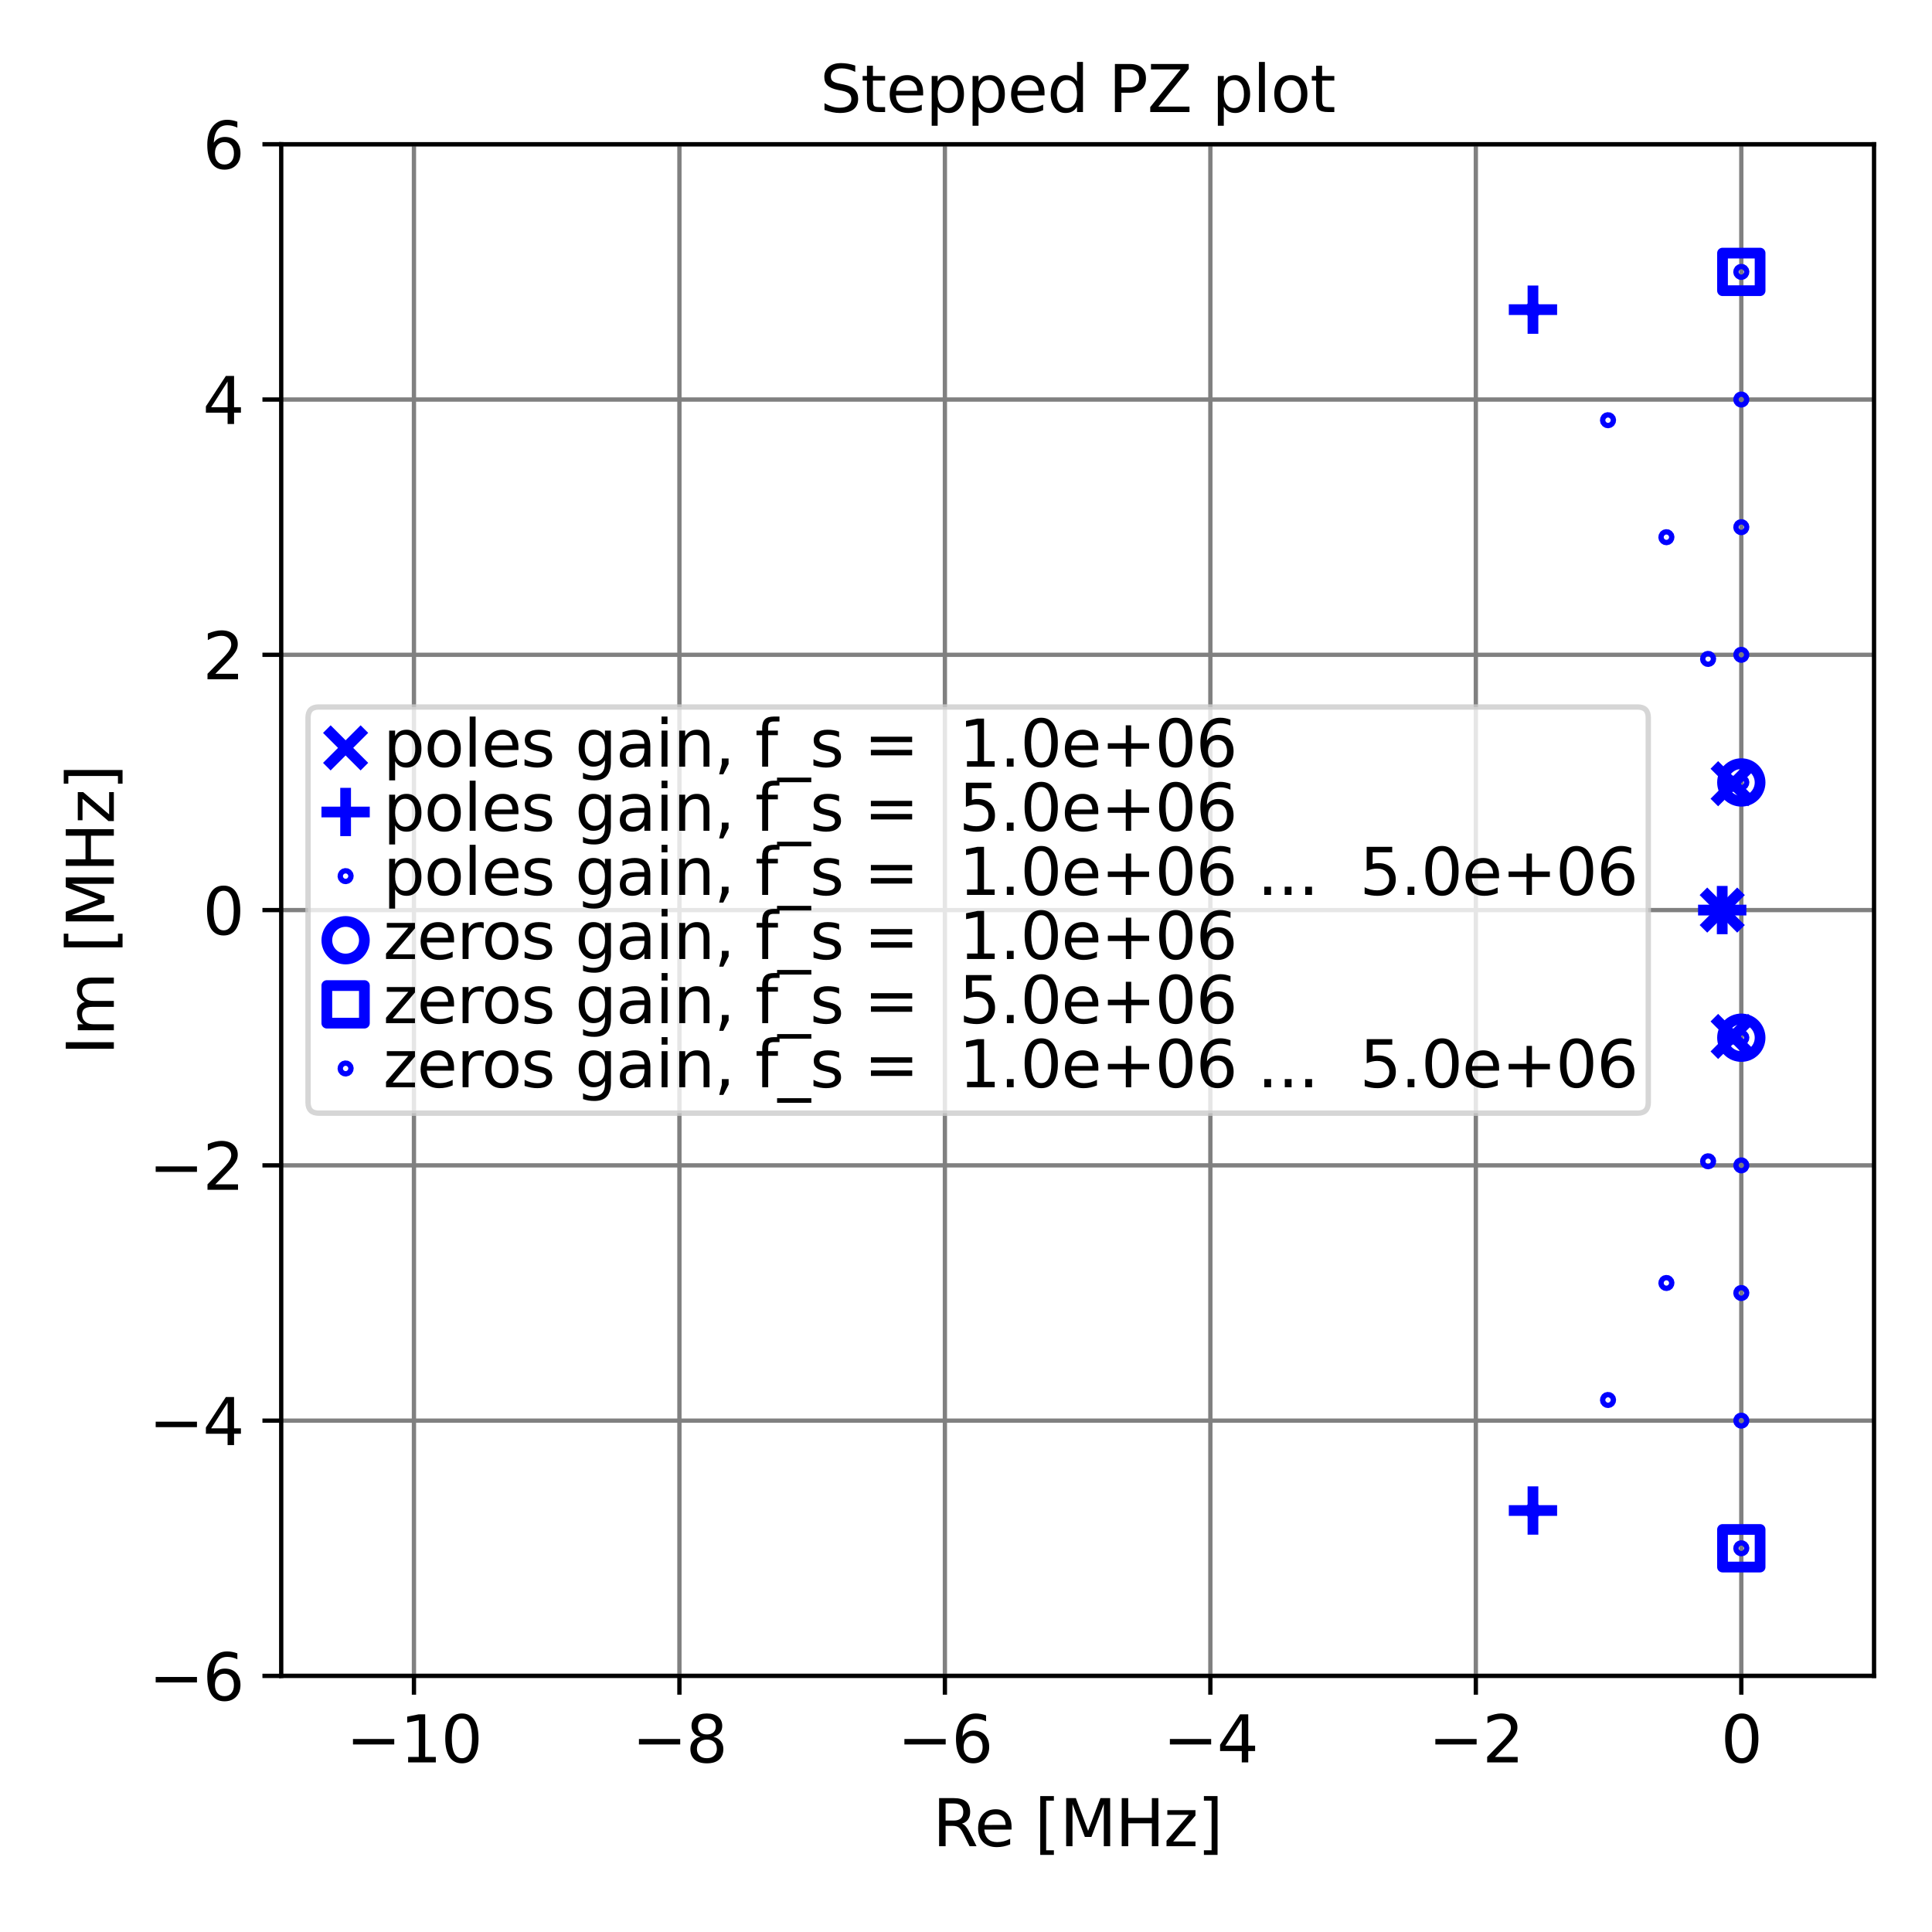 <?xml version="1.0" encoding="utf-8" standalone="no"?>
<!DOCTYPE svg PUBLIC "-//W3C//DTD SVG 1.1//EN"
  "http://www.w3.org/Graphics/SVG/1.1/DTD/svg11.dtd">
<svg xmlns:xlink="http://www.w3.org/1999/xlink" width="360pt" height="360pt" viewBox="0 0 360 360" xmlns="http://www.w3.org/2000/svg" version="1.1">
 <defs>
  <style type="text/css">*{stroke-linejoin: round; stroke-linecap: butt}</style>
 </defs>
 <g id="figure_1">
  <g id="patch_1">
   <path d="M 0 360 
L 360 360 
L 360 0 
L 0 0 
z
" style="fill: #ffffff"/>
  </g>
  <g id="axes_1">
   <g id="patch_2">
    <path d="M 52.4 312.28 
L 349.2 312.28 
L 349.2 26.88 
L 52.4 26.88 
z
" style="fill: #ffffff"/>
   </g>
   <g id="matplotlib.axis_1">
    <g id="xtick_1">
     <g id="line2d_1">
      <path d="M 77.133 312.28 
L 77.133 26.88 
" clip-path="url(#pe059aab150)" style="fill: none; stroke: #808080; stroke-width: 0.8; stroke-linecap: square"/>
     </g>
     <g id="line2d_2">
      <defs>
       <path id="mf6856dc880" d="M 0 0 
L 0 3.5 
" style="stroke: #000000; stroke-width: 0.8"/>
      </defs>
      <g>
       <use xlink:href="#mf6856dc880" x="77.133" y="312.28" style="stroke: #000000; stroke-width: 0.8"/>
      </g>
     </g>
     <g id="text_1">
      <!-- −10 -->
      <g transform="translate(64.471 328.398) scale(0.12 -0.12)">
       <defs>
        <path id="DejaVuSans-2212" d="M 678 2272 
L 4684 2272 
L 4684 1741 
L 678 1741 
L 678 2272 
z
" transform="scale(0.016)"/>
        <path id="DejaVuSans-31" d="M 794 531 
L 1825 531 
L 1825 4091 
L 703 3866 
L 703 4441 
L 1819 4666 
L 2450 4666 
L 2450 531 
L 3481 531 
L 3481 0 
L 794 0 
L 794 531 
z
" transform="scale(0.016)"/>
        <path id="DejaVuSans-30" d="M 2034 4250 
Q 1547 4250 1301 3770 
Q 1056 3291 1056 2328 
Q 1056 1369 1301 889 
Q 1547 409 2034 409 
Q 2525 409 2770 889 
Q 3016 1369 3016 2328 
Q 3016 3291 2770 3770 
Q 2525 4250 2034 4250 
z
M 2034 4750 
Q 2819 4750 3233 4129 
Q 3647 3509 3647 2328 
Q 3647 1150 3233 529 
Q 2819 -91 2034 -91 
Q 1250 -91 836 529 
Q 422 1150 422 2328 
Q 422 3509 836 4129 
Q 1250 4750 2034 4750 
z
" transform="scale(0.016)"/>
       </defs>
       <use xlink:href="#DejaVuSans-2212"/>
       <use xlink:href="#DejaVuSans-31" x="83.789"/>
       <use xlink:href="#DejaVuSans-30" x="147.412"/>
      </g>
     </g>
    </g>
    <g id="xtick_2">
     <g id="line2d_3">
      <path d="M 126.6 312.28 
L 126.6 26.88 
" clip-path="url(#pe059aab150)" style="fill: none; stroke: #808080; stroke-width: 0.8; stroke-linecap: square"/>
     </g>
     <g id="line2d_4">
      <g>
       <use xlink:href="#mf6856dc880" x="126.6" y="312.28" style="stroke: #000000; stroke-width: 0.8"/>
      </g>
     </g>
     <g id="text_2">
      <!-- −8 -->
      <g transform="translate(117.755 328.398) scale(0.12 -0.12)">
       <defs>
        <path id="DejaVuSans-38" d="M 2034 2216 
Q 1584 2216 1326 1975 
Q 1069 1734 1069 1313 
Q 1069 891 1326 650 
Q 1584 409 2034 409 
Q 2484 409 2743 651 
Q 3003 894 3003 1313 
Q 3003 1734 2745 1975 
Q 2488 2216 2034 2216 
z
M 1403 2484 
Q 997 2584 770 2862 
Q 544 3141 544 3541 
Q 544 4100 942 4425 
Q 1341 4750 2034 4750 
Q 2731 4750 3128 4425 
Q 3525 4100 3525 3541 
Q 3525 3141 3298 2862 
Q 3072 2584 2669 2484 
Q 3125 2378 3379 2068 
Q 3634 1759 3634 1313 
Q 3634 634 3220 271 
Q 2806 -91 2034 -91 
Q 1263 -91 848 271 
Q 434 634 434 1313 
Q 434 1759 690 2068 
Q 947 2378 1403 2484 
z
M 1172 3481 
Q 1172 3119 1398 2916 
Q 1625 2713 2034 2713 
Q 2441 2713 2670 2916 
Q 2900 3119 2900 3481 
Q 2900 3844 2670 4047 
Q 2441 4250 2034 4250 
Q 1625 4250 1398 4047 
Q 1172 3844 1172 3481 
z
" transform="scale(0.016)"/>
       </defs>
       <use xlink:href="#DejaVuSans-2212"/>
       <use xlink:href="#DejaVuSans-38" x="83.789"/>
      </g>
     </g>
    </g>
    <g id="xtick_3">
     <g id="line2d_5">
      <path d="M 176.067 312.28 
L 176.067 26.88 
" clip-path="url(#pe059aab150)" style="fill: none; stroke: #808080; stroke-width: 0.8; stroke-linecap: square"/>
     </g>
     <g id="line2d_6">
      <g>
       <use xlink:href="#mf6856dc880" x="176.067" y="312.28" style="stroke: #000000; stroke-width: 0.8"/>
      </g>
     </g>
     <g id="text_3">
      <!-- −6 -->
      <g transform="translate(167.221 328.398) scale(0.12 -0.12)">
       <defs>
        <path id="DejaVuSans-36" d="M 2113 2584 
Q 1688 2584 1439 2293 
Q 1191 2003 1191 1497 
Q 1191 994 1439 701 
Q 1688 409 2113 409 
Q 2538 409 2786 701 
Q 3034 994 3034 1497 
Q 3034 2003 2786 2293 
Q 2538 2584 2113 2584 
z
M 3366 4563 
L 3366 3988 
Q 3128 4100 2886 4159 
Q 2644 4219 2406 4219 
Q 1781 4219 1451 3797 
Q 1122 3375 1075 2522 
Q 1259 2794 1537 2939 
Q 1816 3084 2150 3084 
Q 2853 3084 3261 2657 
Q 3669 2231 3669 1497 
Q 3669 778 3244 343 
Q 2819 -91 2113 -91 
Q 1303 -91 875 529 
Q 447 1150 447 2328 
Q 447 3434 972 4092 
Q 1497 4750 2381 4750 
Q 2619 4750 2861 4703 
Q 3103 4656 3366 4563 
z
" transform="scale(0.016)"/>
       </defs>
       <use xlink:href="#DejaVuSans-2212"/>
       <use xlink:href="#DejaVuSans-36" x="83.789"/>
      </g>
     </g>
    </g>
    <g id="xtick_4">
     <g id="line2d_7">
      <path d="M 225.533 312.28 
L 225.533 26.88 
" clip-path="url(#pe059aab150)" style="fill: none; stroke: #808080; stroke-width: 0.8; stroke-linecap: square"/>
     </g>
     <g id="line2d_8">
      <g>
       <use xlink:href="#mf6856dc880" x="225.533" y="312.28" style="stroke: #000000; stroke-width: 0.8"/>
      </g>
     </g>
     <g id="text_4">
      <!-- −4 -->
      <g transform="translate(216.688 328.398) scale(0.12 -0.12)">
       <defs>
        <path id="DejaVuSans-34" d="M 2419 4116 
L 825 1625 
L 2419 1625 
L 2419 4116 
z
M 2253 4666 
L 3047 4666 
L 3047 1625 
L 3713 1625 
L 3713 1100 
L 3047 1100 
L 3047 0 
L 2419 0 
L 2419 1100 
L 313 1100 
L 313 1709 
L 2253 4666 
z
" transform="scale(0.016)"/>
       </defs>
       <use xlink:href="#DejaVuSans-2212"/>
       <use xlink:href="#DejaVuSans-34" x="83.789"/>
      </g>
     </g>
    </g>
    <g id="xtick_5">
     <g id="line2d_9">
      <path d="M 275 312.28 
L 275 26.88 
" clip-path="url(#pe059aab150)" style="fill: none; stroke: #808080; stroke-width: 0.8; stroke-linecap: square"/>
     </g>
     <g id="line2d_10">
      <g>
       <use xlink:href="#mf6856dc880" x="275" y="312.28" style="stroke: #000000; stroke-width: 0.8"/>
      </g>
     </g>
     <g id="text_5">
      <!-- −2 -->
      <g transform="translate(266.155 328.398) scale(0.12 -0.12)">
       <defs>
        <path id="DejaVuSans-32" d="M 1228 531 
L 3431 531 
L 3431 0 
L 469 0 
L 469 531 
Q 828 903 1448 1529 
Q 2069 2156 2228 2338 
Q 2531 2678 2651 2914 
Q 2772 3150 2772 3378 
Q 2772 3750 2511 3984 
Q 2250 4219 1831 4219 
Q 1534 4219 1204 4116 
Q 875 4013 500 3803 
L 500 4441 
Q 881 4594 1212 4672 
Q 1544 4750 1819 4750 
Q 2544 4750 2975 4387 
Q 3406 4025 3406 3419 
Q 3406 3131 3298 2873 
Q 3191 2616 2906 2266 
Q 2828 2175 2409 1742 
Q 1991 1309 1228 531 
z
" transform="scale(0.016)"/>
       </defs>
       <use xlink:href="#DejaVuSans-2212"/>
       <use xlink:href="#DejaVuSans-32" x="83.789"/>
      </g>
     </g>
    </g>
    <g id="xtick_6">
     <g id="line2d_11">
      <path d="M 324.467 312.28 
L 324.467 26.88 
" clip-path="url(#pe059aab150)" style="fill: none; stroke: #808080; stroke-width: 0.8; stroke-linecap: square"/>
     </g>
     <g id="line2d_12">
      <g>
       <use xlink:href="#mf6856dc880" x="324.467" y="312.28" style="stroke: #000000; stroke-width: 0.8"/>
      </g>
     </g>
     <g id="text_6">
      <!-- 0 -->
      <g transform="translate(320.649 328.398) scale(0.12 -0.12)">
       <use xlink:href="#DejaVuSans-30"/>
      </g>
     </g>
    </g>
    <g id="text_7">
     <!-- Re [MHz] -->
     <g transform="translate(173.782 344.012) scale(0.12 -0.12)">
      <defs>
       <path id="DejaVuSans-52" d="M 2841 2188 
Q 3044 2119 3236 1894 
Q 3428 1669 3622 1275 
L 4263 0 
L 3584 0 
L 2988 1197 
Q 2756 1666 2539 1819 
Q 2322 1972 1947 1972 
L 1259 1972 
L 1259 0 
L 628 0 
L 628 4666 
L 2053 4666 
Q 2853 4666 3247 4331 
Q 3641 3997 3641 3322 
Q 3641 2881 3436 2590 
Q 3231 2300 2841 2188 
z
M 1259 4147 
L 1259 2491 
L 2053 2491 
Q 2509 2491 2742 2702 
Q 2975 2913 2975 3322 
Q 2975 3731 2742 3939 
Q 2509 4147 2053 4147 
L 1259 4147 
z
" transform="scale(0.016)"/>
       <path id="DejaVuSans-65" d="M 3597 1894 
L 3597 1613 
L 953 1613 
Q 991 1019 1311 708 
Q 1631 397 2203 397 
Q 2534 397 2845 478 
Q 3156 559 3463 722 
L 3463 178 
Q 3153 47 2828 -22 
Q 2503 -91 2169 -91 
Q 1331 -91 842 396 
Q 353 884 353 1716 
Q 353 2575 817 3079 
Q 1281 3584 2069 3584 
Q 2775 3584 3186 3129 
Q 3597 2675 3597 1894 
z
M 3022 2063 
Q 3016 2534 2758 2815 
Q 2500 3097 2075 3097 
Q 1594 3097 1305 2825 
Q 1016 2553 972 2059 
L 3022 2063 
z
" transform="scale(0.016)"/>
       <path id="DejaVuSans-20" transform="scale(0.016)"/>
       <path id="DejaVuSans-5b" d="M 550 4863 
L 1875 4863 
L 1875 4416 
L 1125 4416 
L 1125 -397 
L 1875 -397 
L 1875 -844 
L 550 -844 
L 550 4863 
z
" transform="scale(0.016)"/>
       <path id="DejaVuSans-4d" d="M 628 4666 
L 1569 4666 
L 2759 1491 
L 3956 4666 
L 4897 4666 
L 4897 0 
L 4281 0 
L 4281 4097 
L 3078 897 
L 2444 897 
L 1241 4097 
L 1241 0 
L 628 0 
L 628 4666 
z
" transform="scale(0.016)"/>
       <path id="DejaVuSans-48" d="M 628 4666 
L 1259 4666 
L 1259 2753 
L 3553 2753 
L 3553 4666 
L 4184 4666 
L 4184 0 
L 3553 0 
L 3553 2222 
L 1259 2222 
L 1259 0 
L 628 0 
L 628 4666 
z
" transform="scale(0.016)"/>
       <path id="DejaVuSans-7a" d="M 353 3500 
L 3084 3500 
L 3084 2975 
L 922 459 
L 3084 459 
L 3084 0 
L 275 0 
L 275 525 
L 2438 3041 
L 353 3041 
L 353 3500 
z
" transform="scale(0.016)"/>
       <path id="DejaVuSans-5d" d="M 1947 4863 
L 1947 -844 
L 622 -844 
L 622 -397 
L 1369 -397 
L 1369 4416 
L 622 4416 
L 622 4863 
L 1947 4863 
z
" transform="scale(0.016)"/>
      </defs>
      <use xlink:href="#DejaVuSans-52"/>
      <use xlink:href="#DejaVuSans-65" x="64.982"/>
      <use xlink:href="#DejaVuSans-20" x="126.506"/>
      <use xlink:href="#DejaVuSans-5b" x="158.293"/>
      <use xlink:href="#DejaVuSans-4d" x="197.307"/>
      <use xlink:href="#DejaVuSans-48" x="283.586"/>
      <use xlink:href="#DejaVuSans-7a" x="358.781"/>
      <use xlink:href="#DejaVuSans-5d" x="411.271"/>
     </g>
    </g>
   </g>
   <g id="matplotlib.axis_2">
    <g id="ytick_1">
     <g id="line2d_13">
      <path d="M 52.4 312.28 
L 349.2 312.28 
" clip-path="url(#pe059aab150)" style="fill: none; stroke: #808080; stroke-width: 0.8; stroke-linecap: square"/>
     </g>
     <g id="line2d_14">
      <defs>
       <path id="m604c3be532" d="M 0 0 
L -3.5 0 
" style="stroke: #000000; stroke-width: 0.8"/>
      </defs>
      <g>
       <use xlink:href="#m604c3be532" x="52.4" y="312.28" style="stroke: #000000; stroke-width: 0.8"/>
      </g>
     </g>
     <g id="text_8">
      <!-- −6 -->
      <g transform="translate(27.709 316.839) scale(0.12 -0.12)">
       <use xlink:href="#DejaVuSans-2212"/>
       <use xlink:href="#DejaVuSans-36" x="83.789"/>
      </g>
     </g>
    </g>
    <g id="ytick_2">
     <g id="line2d_15">
      <path d="M 52.4 264.713 
L 349.2 264.713 
" clip-path="url(#pe059aab150)" style="fill: none; stroke: #808080; stroke-width: 0.8; stroke-linecap: square"/>
     </g>
     <g id="line2d_16">
      <g>
       <use xlink:href="#m604c3be532" x="52.4" y="264.713" style="stroke: #000000; stroke-width: 0.8"/>
      </g>
     </g>
     <g id="text_9">
      <!-- −4 -->
      <g transform="translate(27.709 269.272) scale(0.12 -0.12)">
       <use xlink:href="#DejaVuSans-2212"/>
       <use xlink:href="#DejaVuSans-34" x="83.789"/>
      </g>
     </g>
    </g>
    <g id="ytick_3">
     <g id="line2d_17">
      <path d="M 52.4 217.147 
L 349.2 217.147 
" clip-path="url(#pe059aab150)" style="fill: none; stroke: #808080; stroke-width: 0.8; stroke-linecap: square"/>
     </g>
     <g id="line2d_18">
      <g>
       <use xlink:href="#m604c3be532" x="52.4" y="217.147" style="stroke: #000000; stroke-width: 0.8"/>
      </g>
     </g>
     <g id="text_10">
      <!-- −2 -->
      <g transform="translate(27.709 221.706) scale(0.12 -0.12)">
       <use xlink:href="#DejaVuSans-2212"/>
       <use xlink:href="#DejaVuSans-32" x="83.789"/>
      </g>
     </g>
    </g>
    <g id="ytick_4">
     <g id="line2d_19">
      <path d="M 52.4 169.58 
L 349.2 169.58 
" clip-path="url(#pe059aab150)" style="fill: none; stroke: #808080; stroke-width: 0.8; stroke-linecap: square"/>
     </g>
     <g id="line2d_20">
      <g>
       <use xlink:href="#m604c3be532" x="52.4" y="169.58" style="stroke: #000000; stroke-width: 0.8"/>
      </g>
     </g>
     <g id="text_11">
      <!-- 0 -->
      <g transform="translate(37.765 174.139) scale(0.12 -0.12)">
       <use xlink:href="#DejaVuSans-30"/>
      </g>
     </g>
    </g>
    <g id="ytick_5">
     <g id="line2d_21">
      <path d="M 52.4 122.013 
L 349.2 122.013 
" clip-path="url(#pe059aab150)" style="fill: none; stroke: #808080; stroke-width: 0.8; stroke-linecap: square"/>
     </g>
     <g id="line2d_22">
      <g>
       <use xlink:href="#m604c3be532" x="52.4" y="122.013" style="stroke: #000000; stroke-width: 0.8"/>
      </g>
     </g>
     <g id="text_12">
      <!-- 2 -->
      <g transform="translate(37.765 126.572) scale(0.12 -0.12)">
       <use xlink:href="#DejaVuSans-32"/>
      </g>
     </g>
    </g>
    <g id="ytick_6">
     <g id="line2d_23">
      <path d="M 52.4 74.447 
L 349.2 74.447 
" clip-path="url(#pe059aab150)" style="fill: none; stroke: #808080; stroke-width: 0.8; stroke-linecap: square"/>
     </g>
     <g id="line2d_24">
      <g>
       <use xlink:href="#m604c3be532" x="52.4" y="74.447" style="stroke: #000000; stroke-width: 0.8"/>
      </g>
     </g>
     <g id="text_13">
      <!-- 4 -->
      <g transform="translate(37.765 79.006) scale(0.12 -0.12)">
       <use xlink:href="#DejaVuSans-34"/>
      </g>
     </g>
    </g>
    <g id="ytick_7">
     <g id="line2d_25">
      <path d="M 52.4 26.88 
L 349.2 26.88 
" clip-path="url(#pe059aab150)" style="fill: none; stroke: #808080; stroke-width: 0.8; stroke-linecap: square"/>
     </g>
     <g id="line2d_26">
      <g>
       <use xlink:href="#m604c3be532" x="52.4" y="26.88" style="stroke: #000000; stroke-width: 0.8"/>
      </g>
     </g>
     <g id="text_14">
      <!-- 6 -->
      <g transform="translate(37.765 31.439) scale(0.12 -0.12)">
       <use xlink:href="#DejaVuSans-36"/>
      </g>
     </g>
    </g>
    <g id="text_15">
     <!-- Im [MHz] -->
     <g transform="translate(21.214 196.621) rotate(-90) scale(0.12 -0.12)">
      <defs>
       <path id="DejaVuSans-49" d="M 628 4666 
L 1259 4666 
L 1259 0 
L 628 0 
L 628 4666 
z
" transform="scale(0.016)"/>
       <path id="DejaVuSans-6d" d="M 3328 2828 
Q 3544 3216 3844 3400 
Q 4144 3584 4550 3584 
Q 5097 3584 5394 3201 
Q 5691 2819 5691 2113 
L 5691 0 
L 5113 0 
L 5113 2094 
Q 5113 2597 4934 2840 
Q 4756 3084 4391 3084 
Q 3944 3084 3684 2787 
Q 3425 2491 3425 1978 
L 3425 0 
L 2847 0 
L 2847 2094 
Q 2847 2600 2669 2842 
Q 2491 3084 2119 3084 
Q 1678 3084 1418 2786 
Q 1159 2488 1159 1978 
L 1159 0 
L 581 0 
L 581 3500 
L 1159 3500 
L 1159 2956 
Q 1356 3278 1631 3431 
Q 1906 3584 2284 3584 
Q 2666 3584 2933 3390 
Q 3200 3197 3328 2828 
z
" transform="scale(0.016)"/>
      </defs>
      <use xlink:href="#DejaVuSans-49"/>
      <use xlink:href="#DejaVuSans-6d" x="29.492"/>
      <use xlink:href="#DejaVuSans-20" x="126.904"/>
      <use xlink:href="#DejaVuSans-5b" x="158.691"/>
      <use xlink:href="#DejaVuSans-4d" x="197.705"/>
      <use xlink:href="#DejaVuSans-48" x="283.984"/>
      <use xlink:href="#DejaVuSans-7a" x="359.18"/>
      <use xlink:href="#DejaVuSans-5d" x="411.67"/>
     </g>
    </g>
   </g>
   <g id="line2d_27">
    <path d="M 322.941 146.033 
L 322.941 193.127 
L 320.911 169.58 
" clip-path="url(#pe059aab150)" style="fill: none"/>
    <defs>
     <path id="m0877f2a7fd" d="M -3.5 3.5 
L 3.5 -3.5 
M -3.5 -3.5 
L 3.5 3.5 
" style="stroke: #0000ff; stroke-width: 2"/>
    </defs>
    <g clip-path="url(#pe059aab150)">
     <use xlink:href="#m0877f2a7fd" x="322.941" y="146.033" style="fill-opacity: 0; stroke: #0000ff; stroke-width: 2"/>
     <use xlink:href="#m0877f2a7fd" x="322.941" y="193.127" style="fill-opacity: 0; stroke: #0000ff; stroke-width: 2"/>
     <use xlink:href="#m0877f2a7fd" x="320.911" y="169.58" style="fill-opacity: 0; stroke: #0000ff; stroke-width: 2"/>
    </g>
   </g>
   <g id="line2d_28">
    <path d="M 320.91 169.58 
L 285.645 57.699 
L 285.645 281.461 
" clip-path="url(#pe059aab150)" style="fill: none"/>
    <defs>
     <path id="m55daac6d23" d="M -4.5 0 
L 4.5 0 
M 0 4.5 
L 0 -4.5 
" style="stroke: #0000ff; stroke-width: 2"/>
    </defs>
    <g clip-path="url(#pe059aab150)">
     <use xlink:href="#m55daac6d23" x="320.91" y="169.58" style="fill-opacity: 0; stroke: #0000ff; stroke-width: 2"/>
     <use xlink:href="#m55daac6d23" x="285.645" y="57.699" style="fill-opacity: 0; stroke: #0000ff; stroke-width: 2"/>
     <use xlink:href="#m55daac6d23" x="285.645" y="281.461" style="fill-opacity: 0; stroke: #0000ff; stroke-width: 2"/>
    </g>
   </g>
   <g id="line2d_29">
    <path d="M 322.941 146.033 
L 322.941 193.127 
L 320.911 169.58 
L 320.91 169.58 
L 318.279 122.777 
L 318.279 216.383 
L 320.91 169.58 
L 310.509 100.097 
L 310.509 239.063 
L 320.91 169.58 
L 299.631 78.296 
L 299.631 260.864 
L 320.91 169.58 
L 285.645 57.699 
L 285.645 281.461 
" clip-path="url(#pe059aab150)" style="fill: none"/>
    <defs>
     <path id="me70212572a" d="M 0 0.5 
C 0.133 0.5 0.26 0.447 0.354 0.354 
C 0.447 0.26 0.5 0.133 0.5 0 
C 0.5 -0.133 0.447 -0.26 0.354 -0.354 
C 0.26 -0.447 0.133 -0.5 0 -0.5 
C -0.133 -0.5 -0.26 -0.447 -0.354 -0.354 
C -0.447 -0.26 -0.5 -0.133 -0.5 0 
C -0.5 0.133 -0.447 0.26 -0.354 0.354 
C -0.26 0.447 -0.133 0.5 0 0.5 
z
" style="stroke: #0000ff; stroke-width: 2"/>
    </defs>
    <g clip-path="url(#pe059aab150)">
     <use xlink:href="#me70212572a" x="322.941" y="146.033" style="fill-opacity: 0; stroke: #0000ff; stroke-width: 2"/>
     <use xlink:href="#me70212572a" x="322.941" y="193.127" style="fill-opacity: 0; stroke: #0000ff; stroke-width: 2"/>
     <use xlink:href="#me70212572a" x="320.911" y="169.58" style="fill-opacity: 0; stroke: #0000ff; stroke-width: 2"/>
     <use xlink:href="#me70212572a" x="320.91" y="169.58" style="fill-opacity: 0; stroke: #0000ff; stroke-width: 2"/>
     <use xlink:href="#me70212572a" x="318.279" y="122.777" style="fill-opacity: 0; stroke: #0000ff; stroke-width: 2"/>
     <use xlink:href="#me70212572a" x="318.279" y="216.383" style="fill-opacity: 0; stroke: #0000ff; stroke-width: 2"/>
     <use xlink:href="#me70212572a" x="320.91" y="169.58" style="fill-opacity: 0; stroke: #0000ff; stroke-width: 2"/>
     <use xlink:href="#me70212572a" x="310.509" y="100.097" style="fill-opacity: 0; stroke: #0000ff; stroke-width: 2"/>
     <use xlink:href="#me70212572a" x="310.509" y="239.063" style="fill-opacity: 0; stroke: #0000ff; stroke-width: 2"/>
     <use xlink:href="#me70212572a" x="320.91" y="169.58" style="fill-opacity: 0; stroke: #0000ff; stroke-width: 2"/>
     <use xlink:href="#me70212572a" x="299.631" y="78.296" style="fill-opacity: 0; stroke: #0000ff; stroke-width: 2"/>
     <use xlink:href="#me70212572a" x="299.631" y="260.864" style="fill-opacity: 0; stroke: #0000ff; stroke-width: 2"/>
     <use xlink:href="#me70212572a" x="320.91" y="169.58" style="fill-opacity: 0; stroke: #0000ff; stroke-width: 2"/>
     <use xlink:href="#me70212572a" x="285.645" y="57.699" style="fill-opacity: 0; stroke: #0000ff; stroke-width: 2"/>
     <use xlink:href="#me70212572a" x="285.645" y="281.461" style="fill-opacity: 0; stroke: #0000ff; stroke-width: 2"/>
    </g>
   </g>
   <g id="line2d_30">
    <path d="M 324.467 145.797 
L 324.467 193.363 
" clip-path="url(#pe059aab150)" style="fill: none"/>
    <defs>
     <path id="m0a55f21126" d="M 0 3.5 
C 0.928 3.5 1.819 3.131 2.475 2.475 
C 3.131 1.819 3.5 0.928 3.5 0 
C 3.5 -0.928 3.131 -1.819 2.475 -2.475 
C 1.819 -3.131 0.928 -3.5 0 -3.5 
C -0.928 -3.5 -1.819 -3.131 -2.475 -2.475 
C -3.131 -1.819 -3.5 -0.928 -3.5 0 
C -3.5 0.928 -3.131 1.819 -2.475 2.475 
C -1.819 3.131 -0.928 3.5 0 3.5 
z
" style="stroke: #0000ff; stroke-width: 2"/>
    </defs>
    <g clip-path="url(#pe059aab150)">
     <use xlink:href="#m0a55f21126" x="324.467" y="145.797" style="fill-opacity: 0; stroke: #0000ff; stroke-width: 2"/>
     <use xlink:href="#m0a55f21126" x="324.467" y="193.363" style="fill-opacity: 0; stroke: #0000ff; stroke-width: 2"/>
    </g>
   </g>
   <g id="line2d_31">
    <path d="M 324.467 50.663 
L 324.467 288.497 
" clip-path="url(#pe059aab150)" style="fill: none"/>
    <defs>
     <path id="mb5fe955bf0" d="M -3.5 3.5 
L 3.5 3.5 
L 3.5 -3.5 
L -3.5 -3.5 
z
" style="stroke: #0000ff; stroke-width: 2; stroke-linejoin: miter"/>
    </defs>
    <g clip-path="url(#pe059aab150)">
     <use xlink:href="#mb5fe955bf0" x="324.467" y="50.663" style="fill-opacity: 0; stroke: #0000ff; stroke-width: 2; stroke-linejoin: miter"/>
     <use xlink:href="#mb5fe955bf0" x="324.467" y="288.497" style="fill-opacity: 0; stroke: #0000ff; stroke-width: 2; stroke-linejoin: miter"/>
    </g>
   </g>
   <g id="line2d_32">
    <path d="M 324.467 145.797 
L 324.467 193.363 
L 324.467 122.013 
L 324.467 217.147 
L 324.467 98.23 
L 324.467 240.93 
L 324.467 74.447 
L 324.467 264.713 
L 324.467 50.663 
L 324.467 288.497 
" clip-path="url(#pe059aab150)" style="fill: none"/>
    <g clip-path="url(#pe059aab150)">
     <use xlink:href="#me70212572a" x="324.467" y="145.797" style="fill-opacity: 0; stroke: #0000ff; stroke-width: 2"/>
     <use xlink:href="#me70212572a" x="324.467" y="193.363" style="fill-opacity: 0; stroke: #0000ff; stroke-width: 2"/>
     <use xlink:href="#me70212572a" x="324.467" y="122.013" style="fill-opacity: 0; stroke: #0000ff; stroke-width: 2"/>
     <use xlink:href="#me70212572a" x="324.467" y="217.147" style="fill-opacity: 0; stroke: #0000ff; stroke-width: 2"/>
     <use xlink:href="#me70212572a" x="324.467" y="98.23" style="fill-opacity: 0; stroke: #0000ff; stroke-width: 2"/>
     <use xlink:href="#me70212572a" x="324.467" y="240.93" style="fill-opacity: 0; stroke: #0000ff; stroke-width: 2"/>
     <use xlink:href="#me70212572a" x="324.467" y="74.447" style="fill-opacity: 0; stroke: #0000ff; stroke-width: 2"/>
     <use xlink:href="#me70212572a" x="324.467" y="264.713" style="fill-opacity: 0; stroke: #0000ff; stroke-width: 2"/>
     <use xlink:href="#me70212572a" x="324.467" y="50.663" style="fill-opacity: 0; stroke: #0000ff; stroke-width: 2"/>
     <use xlink:href="#me70212572a" x="324.467" y="288.497" style="fill-opacity: 0; stroke: #0000ff; stroke-width: 2"/>
    </g>
   </g>
   <g id="patch_3">
    <path d="M 52.4 312.28 
L 52.4 26.88 
" style="fill: none; stroke: #000000; stroke-width: 0.8; stroke-linejoin: miter; stroke-linecap: square"/>
   </g>
   <g id="patch_4">
    <path d="M 349.2 312.28 
L 349.2 26.88 
" style="fill: none; stroke: #000000; stroke-width: 0.8; stroke-linejoin: miter; stroke-linecap: square"/>
   </g>
   <g id="patch_5">
    <path d="M 52.4 312.28 
L 349.2 312.28 
" style="fill: none; stroke: #000000; stroke-width: 0.8; stroke-linejoin: miter; stroke-linecap: square"/>
   </g>
   <g id="patch_6">
    <path d="M 52.4 26.88 
L 349.2 26.88 
" style="fill: none; stroke: #000000; stroke-width: 0.8; stroke-linejoin: miter; stroke-linecap: square"/>
   </g>
   <g id="text_16">
    <!-- Stepped PZ plot -->
    <g transform="translate(152.787 20.88) scale(0.12 -0.12)">
     <defs>
      <path id="DejaVuSans-53" d="M 3425 4513 
L 3425 3897 
Q 3066 4069 2747 4153 
Q 2428 4238 2131 4238 
Q 1616 4238 1336 4038 
Q 1056 3838 1056 3469 
Q 1056 3159 1242 3001 
Q 1428 2844 1947 2747 
L 2328 2669 
Q 3034 2534 3370 2195 
Q 3706 1856 3706 1288 
Q 3706 609 3251 259 
Q 2797 -91 1919 -91 
Q 1588 -91 1214 -16 
Q 841 59 441 206 
L 441 856 
Q 825 641 1194 531 
Q 1563 422 1919 422 
Q 2459 422 2753 634 
Q 3047 847 3047 1241 
Q 3047 1584 2836 1778 
Q 2625 1972 2144 2069 
L 1759 2144 
Q 1053 2284 737 2584 
Q 422 2884 422 3419 
Q 422 4038 858 4394 
Q 1294 4750 2059 4750 
Q 2388 4750 2728 4690 
Q 3069 4631 3425 4513 
z
" transform="scale(0.016)"/>
      <path id="DejaVuSans-74" d="M 1172 4494 
L 1172 3500 
L 2356 3500 
L 2356 3053 
L 1172 3053 
L 1172 1153 
Q 1172 725 1289 603 
Q 1406 481 1766 481 
L 2356 481 
L 2356 0 
L 1766 0 
Q 1100 0 847 248 
Q 594 497 594 1153 
L 594 3053 
L 172 3053 
L 172 3500 
L 594 3500 
L 594 4494 
L 1172 4494 
z
" transform="scale(0.016)"/>
      <path id="DejaVuSans-70" d="M 1159 525 
L 1159 -1331 
L 581 -1331 
L 581 3500 
L 1159 3500 
L 1159 2969 
Q 1341 3281 1617 3432 
Q 1894 3584 2278 3584 
Q 2916 3584 3314 3078 
Q 3713 2572 3713 1747 
Q 3713 922 3314 415 
Q 2916 -91 2278 -91 
Q 1894 -91 1617 61 
Q 1341 213 1159 525 
z
M 3116 1747 
Q 3116 2381 2855 2742 
Q 2594 3103 2138 3103 
Q 1681 3103 1420 2742 
Q 1159 2381 1159 1747 
Q 1159 1113 1420 752 
Q 1681 391 2138 391 
Q 2594 391 2855 752 
Q 3116 1113 3116 1747 
z
" transform="scale(0.016)"/>
      <path id="DejaVuSans-64" d="M 2906 2969 
L 2906 4863 
L 3481 4863 
L 3481 0 
L 2906 0 
L 2906 525 
Q 2725 213 2448 61 
Q 2172 -91 1784 -91 
Q 1150 -91 751 415 
Q 353 922 353 1747 
Q 353 2572 751 3078 
Q 1150 3584 1784 3584 
Q 2172 3584 2448 3432 
Q 2725 3281 2906 2969 
z
M 947 1747 
Q 947 1113 1208 752 
Q 1469 391 1925 391 
Q 2381 391 2643 752 
Q 2906 1113 2906 1747 
Q 2906 2381 2643 2742 
Q 2381 3103 1925 3103 
Q 1469 3103 1208 2742 
Q 947 2381 947 1747 
z
" transform="scale(0.016)"/>
      <path id="DejaVuSans-50" d="M 1259 4147 
L 1259 2394 
L 2053 2394 
Q 2494 2394 2734 2622 
Q 2975 2850 2975 3272 
Q 2975 3691 2734 3919 
Q 2494 4147 2053 4147 
L 1259 4147 
z
M 628 4666 
L 2053 4666 
Q 2838 4666 3239 4311 
Q 3641 3956 3641 3272 
Q 3641 2581 3239 2228 
Q 2838 1875 2053 1875 
L 1259 1875 
L 1259 0 
L 628 0 
L 628 4666 
z
" transform="scale(0.016)"/>
      <path id="DejaVuSans-5a" d="M 359 4666 
L 4025 4666 
L 4025 4184 
L 1075 531 
L 4097 531 
L 4097 0 
L 288 0 
L 288 481 
L 3238 4134 
L 359 4134 
L 359 4666 
z
" transform="scale(0.016)"/>
      <path id="DejaVuSans-6c" d="M 603 4863 
L 1178 4863 
L 1178 0 
L 603 0 
L 603 4863 
z
" transform="scale(0.016)"/>
      <path id="DejaVuSans-6f" d="M 1959 3097 
Q 1497 3097 1228 2736 
Q 959 2375 959 1747 
Q 959 1119 1226 758 
Q 1494 397 1959 397 
Q 2419 397 2687 759 
Q 2956 1122 2956 1747 
Q 2956 2369 2687 2733 
Q 2419 3097 1959 3097 
z
M 1959 3584 
Q 2709 3584 3137 3096 
Q 3566 2609 3566 1747 
Q 3566 888 3137 398 
Q 2709 -91 1959 -91 
Q 1206 -91 779 398 
Q 353 888 353 1747 
Q 353 2609 779 3096 
Q 1206 3584 1959 3584 
z
" transform="scale(0.016)"/>
     </defs>
     <use xlink:href="#DejaVuSans-53"/>
     <use xlink:href="#DejaVuSans-74" x="63.477"/>
     <use xlink:href="#DejaVuSans-65" x="102.686"/>
     <use xlink:href="#DejaVuSans-70" x="164.209"/>
     <use xlink:href="#DejaVuSans-70" x="227.686"/>
     <use xlink:href="#DejaVuSans-65" x="291.162"/>
     <use xlink:href="#DejaVuSans-64" x="352.686"/>
     <use xlink:href="#DejaVuSans-20" x="416.162"/>
     <use xlink:href="#DejaVuSans-50" x="447.949"/>
     <use xlink:href="#DejaVuSans-5a" x="508.252"/>
     <use xlink:href="#DejaVuSans-20" x="576.758"/>
     <use xlink:href="#DejaVuSans-70" x="608.545"/>
     <use xlink:href="#DejaVuSans-6c" x="672.021"/>
     <use xlink:href="#DejaVuSans-6f" x="699.805"/>
     <use xlink:href="#DejaVuSans-74" x="760.986"/>
    </g>
   </g>
   <g id="legend_1">
    <g id="patch_7">
     <path d="M 59.4 207.423 
L 305.132 207.423 
Q 307.132 207.423 307.132 205.423 
L 307.132 133.738 
Q 307.132 131.738 305.132 131.738 
L 59.4 131.738 
Q 57.4 131.738 57.4 133.738 
L 57.4 205.423 
Q 57.4 207.423 59.4 207.423 
z
" style="fill: #ffffff; opacity: 0.8; stroke: #cccccc; stroke-linejoin: miter"/>
    </g>
    <g id="line2d_33">
     <path d="M 59.4 139.356 
L 64.4 139.356 
L 69.4 139.356 
" style="fill: none"/>
     <g>
      <use xlink:href="#m0877f2a7fd" x="64.4" y="139.356" style="fill-opacity: 0; stroke: #0000ff; stroke-width: 2"/>
     </g>
    </g>
    <g id="text_17">
     <!-- poles gain, f_s =  1.0e+06 -->
     <g transform="translate(71.4 142.856) scale(0.12 -0.12)">
      <defs>
       <path id="DejaVuSans-73" d="M 2834 3397 
L 2834 2853 
Q 2591 2978 2328 3040 
Q 2066 3103 1784 3103 
Q 1356 3103 1142 2972 
Q 928 2841 928 2578 
Q 928 2378 1081 2264 
Q 1234 2150 1697 2047 
L 1894 2003 
Q 2506 1872 2764 1633 
Q 3022 1394 3022 966 
Q 3022 478 2636 193 
Q 2250 -91 1575 -91 
Q 1294 -91 989 -36 
Q 684 19 347 128 
L 347 722 
Q 666 556 975 473 
Q 1284 391 1588 391 
Q 1994 391 2212 530 
Q 2431 669 2431 922 
Q 2431 1156 2273 1281 
Q 2116 1406 1581 1522 
L 1381 1569 
Q 847 1681 609 1914 
Q 372 2147 372 2553 
Q 372 3047 722 3315 
Q 1072 3584 1716 3584 
Q 2034 3584 2315 3537 
Q 2597 3491 2834 3397 
z
" transform="scale(0.016)"/>
       <path id="DejaVuSans-67" d="M 2906 1791 
Q 2906 2416 2648 2759 
Q 2391 3103 1925 3103 
Q 1463 3103 1205 2759 
Q 947 2416 947 1791 
Q 947 1169 1205 825 
Q 1463 481 1925 481 
Q 2391 481 2648 825 
Q 2906 1169 2906 1791 
z
M 3481 434 
Q 3481 -459 3084 -895 
Q 2688 -1331 1869 -1331 
Q 1566 -1331 1297 -1286 
Q 1028 -1241 775 -1147 
L 775 -588 
Q 1028 -725 1275 -790 
Q 1522 -856 1778 -856 
Q 2344 -856 2625 -561 
Q 2906 -266 2906 331 
L 2906 616 
Q 2728 306 2450 153 
Q 2172 0 1784 0 
Q 1141 0 747 490 
Q 353 981 353 1791 
Q 353 2603 747 3093 
Q 1141 3584 1784 3584 
Q 2172 3584 2450 3431 
Q 2728 3278 2906 2969 
L 2906 3500 
L 3481 3500 
L 3481 434 
z
" transform="scale(0.016)"/>
       <path id="DejaVuSans-61" d="M 2194 1759 
Q 1497 1759 1228 1600 
Q 959 1441 959 1056 
Q 959 750 1161 570 
Q 1363 391 1709 391 
Q 2188 391 2477 730 
Q 2766 1069 2766 1631 
L 2766 1759 
L 2194 1759 
z
M 3341 1997 
L 3341 0 
L 2766 0 
L 2766 531 
Q 2569 213 2275 61 
Q 1981 -91 1556 -91 
Q 1019 -91 701 211 
Q 384 513 384 1019 
Q 384 1609 779 1909 
Q 1175 2209 1959 2209 
L 2766 2209 
L 2766 2266 
Q 2766 2663 2505 2880 
Q 2244 3097 1772 3097 
Q 1472 3097 1187 3025 
Q 903 2953 641 2809 
L 641 3341 
Q 956 3463 1253 3523 
Q 1550 3584 1831 3584 
Q 2591 3584 2966 3190 
Q 3341 2797 3341 1997 
z
" transform="scale(0.016)"/>
       <path id="DejaVuSans-69" d="M 603 3500 
L 1178 3500 
L 1178 0 
L 603 0 
L 603 3500 
z
M 603 4863 
L 1178 4863 
L 1178 4134 
L 603 4134 
L 603 4863 
z
" transform="scale(0.016)"/>
       <path id="DejaVuSans-6e" d="M 3513 2113 
L 3513 0 
L 2938 0 
L 2938 2094 
Q 2938 2591 2744 2837 
Q 2550 3084 2163 3084 
Q 1697 3084 1428 2787 
Q 1159 2491 1159 1978 
L 1159 0 
L 581 0 
L 581 3500 
L 1159 3500 
L 1159 2956 
Q 1366 3272 1645 3428 
Q 1925 3584 2291 3584 
Q 2894 3584 3203 3211 
Q 3513 2838 3513 2113 
z
" transform="scale(0.016)"/>
       <path id="DejaVuSans-2c" d="M 750 794 
L 1409 794 
L 1409 256 
L 897 -744 
L 494 -744 
L 750 256 
L 750 794 
z
" transform="scale(0.016)"/>
       <path id="DejaVuSans-66" d="M 2375 4863 
L 2375 4384 
L 1825 4384 
Q 1516 4384 1395 4259 
Q 1275 4134 1275 3809 
L 1275 3500 
L 2222 3500 
L 2222 3053 
L 1275 3053 
L 1275 0 
L 697 0 
L 697 3053 
L 147 3053 
L 147 3500 
L 697 3500 
L 697 3744 
Q 697 4328 969 4595 
Q 1241 4863 1831 4863 
L 2375 4863 
z
" transform="scale(0.016)"/>
       <path id="DejaVuSans-5f" d="M 3263 -1063 
L 3263 -1509 
L -63 -1509 
L -63 -1063 
L 3263 -1063 
z
" transform="scale(0.016)"/>
       <path id="DejaVuSans-3d" d="M 678 2906 
L 4684 2906 
L 4684 2381 
L 678 2381 
L 678 2906 
z
M 678 1631 
L 4684 1631 
L 4684 1100 
L 678 1100 
L 678 1631 
z
" transform="scale(0.016)"/>
       <path id="DejaVuSans-2e" d="M 684 794 
L 1344 794 
L 1344 0 
L 684 0 
L 684 794 
z
" transform="scale(0.016)"/>
       <path id="DejaVuSans-2b" d="M 2944 4013 
L 2944 2272 
L 4684 2272 
L 4684 1741 
L 2944 1741 
L 2944 0 
L 2419 0 
L 2419 1741 
L 678 1741 
L 678 2272 
L 2419 2272 
L 2419 4013 
L 2944 4013 
z
" transform="scale(0.016)"/>
      </defs>
      <use xlink:href="#DejaVuSans-70"/>
      <use xlink:href="#DejaVuSans-6f" x="63.477"/>
      <use xlink:href="#DejaVuSans-6c" x="124.658"/>
      <use xlink:href="#DejaVuSans-65" x="152.441"/>
      <use xlink:href="#DejaVuSans-73" x="213.965"/>
      <use xlink:href="#DejaVuSans-20" x="266.064"/>
      <use xlink:href="#DejaVuSans-67" x="297.852"/>
      <use xlink:href="#DejaVuSans-61" x="361.328"/>
      <use xlink:href="#DejaVuSans-69" x="422.607"/>
      <use xlink:href="#DejaVuSans-6e" x="450.391"/>
      <use xlink:href="#DejaVuSans-2c" x="513.77"/>
      <use xlink:href="#DejaVuSans-20" x="545.557"/>
      <use xlink:href="#DejaVuSans-66" x="577.344"/>
      <use xlink:href="#DejaVuSans-5f" x="612.549"/>
      <use xlink:href="#DejaVuSans-73" x="662.549"/>
      <use xlink:href="#DejaVuSans-20" x="714.648"/>
      <use xlink:href="#DejaVuSans-3d" x="746.436"/>
      <use xlink:href="#DejaVuSans-20" x="830.225"/>
      <use xlink:href="#DejaVuSans-20" x="862.012"/>
      <use xlink:href="#DejaVuSans-31" x="893.799"/>
      <use xlink:href="#DejaVuSans-2e" x="957.422"/>
      <use xlink:href="#DejaVuSans-30" x="989.209"/>
      <use xlink:href="#DejaVuSans-65" x="1052.832"/>
      <use xlink:href="#DejaVuSans-2b" x="1114.355"/>
      <use xlink:href="#DejaVuSans-30" x="1198.145"/>
      <use xlink:href="#DejaVuSans-36" x="1261.768"/>
     </g>
    </g>
    <g id="line2d_34">
     <path d="M 59.4 151.303 
L 64.4 151.303 
L 69.4 151.303 
" style="fill: none"/>
     <g>
      <use xlink:href="#m55daac6d23" x="64.4" y="151.303" style="fill-opacity: 0; stroke: #0000ff; stroke-width: 2"/>
     </g>
    </g>
    <g id="text_18">
     <!-- poles gain, f_s =  5.0e+06 -->
     <g transform="translate(71.4 154.803) scale(0.12 -0.12)">
      <defs>
       <path id="DejaVuSans-35" d="M 691 4666 
L 3169 4666 
L 3169 4134 
L 1269 4134 
L 1269 2991 
Q 1406 3038 1543 3061 
Q 1681 3084 1819 3084 
Q 2600 3084 3056 2656 
Q 3513 2228 3513 1497 
Q 3513 744 3044 326 
Q 2575 -91 1722 -91 
Q 1428 -91 1123 -41 
Q 819 9 494 109 
L 494 744 
Q 775 591 1075 516 
Q 1375 441 1709 441 
Q 2250 441 2565 725 
Q 2881 1009 2881 1497 
Q 2881 1984 2565 2268 
Q 2250 2553 1709 2553 
Q 1456 2553 1204 2497 
Q 953 2441 691 2322 
L 691 4666 
z
" transform="scale(0.016)"/>
      </defs>
      <use xlink:href="#DejaVuSans-70"/>
      <use xlink:href="#DejaVuSans-6f" x="63.477"/>
      <use xlink:href="#DejaVuSans-6c" x="124.658"/>
      <use xlink:href="#DejaVuSans-65" x="152.441"/>
      <use xlink:href="#DejaVuSans-73" x="213.965"/>
      <use xlink:href="#DejaVuSans-20" x="266.064"/>
      <use xlink:href="#DejaVuSans-67" x="297.852"/>
      <use xlink:href="#DejaVuSans-61" x="361.328"/>
      <use xlink:href="#DejaVuSans-69" x="422.607"/>
      <use xlink:href="#DejaVuSans-6e" x="450.391"/>
      <use xlink:href="#DejaVuSans-2c" x="513.77"/>
      <use xlink:href="#DejaVuSans-20" x="545.557"/>
      <use xlink:href="#DejaVuSans-66" x="577.344"/>
      <use xlink:href="#DejaVuSans-5f" x="612.549"/>
      <use xlink:href="#DejaVuSans-73" x="662.549"/>
      <use xlink:href="#DejaVuSans-20" x="714.648"/>
      <use xlink:href="#DejaVuSans-3d" x="746.436"/>
      <use xlink:href="#DejaVuSans-20" x="830.225"/>
      <use xlink:href="#DejaVuSans-20" x="862.012"/>
      <use xlink:href="#DejaVuSans-35" x="893.799"/>
      <use xlink:href="#DejaVuSans-2e" x="957.422"/>
      <use xlink:href="#DejaVuSans-30" x="989.209"/>
      <use xlink:href="#DejaVuSans-65" x="1052.832"/>
      <use xlink:href="#DejaVuSans-2b" x="1114.355"/>
      <use xlink:href="#DejaVuSans-30" x="1198.145"/>
      <use xlink:href="#DejaVuSans-36" x="1261.768"/>
     </g>
    </g>
    <g id="line2d_35">
     <path d="M 59.4 163.251 
L 64.4 163.251 
L 69.4 163.251 
" style="fill: none"/>
     <g>
      <use xlink:href="#me70212572a" x="64.4" y="163.251" style="fill-opacity: 0; stroke: #0000ff; stroke-width: 2"/>
     </g>
    </g>
    <g id="text_19">
     <!-- poles gain, f_s =  1.0e+06 ...  5.0e+06 -->
     <g transform="translate(71.4 166.751) scale(0.12 -0.12)">
      <use xlink:href="#DejaVuSans-70"/>
      <use xlink:href="#DejaVuSans-6f" x="63.477"/>
      <use xlink:href="#DejaVuSans-6c" x="124.658"/>
      <use xlink:href="#DejaVuSans-65" x="152.441"/>
      <use xlink:href="#DejaVuSans-73" x="213.965"/>
      <use xlink:href="#DejaVuSans-20" x="266.064"/>
      <use xlink:href="#DejaVuSans-67" x="297.852"/>
      <use xlink:href="#DejaVuSans-61" x="361.328"/>
      <use xlink:href="#DejaVuSans-69" x="422.607"/>
      <use xlink:href="#DejaVuSans-6e" x="450.391"/>
      <use xlink:href="#DejaVuSans-2c" x="513.77"/>
      <use xlink:href="#DejaVuSans-20" x="545.557"/>
      <use xlink:href="#DejaVuSans-66" x="577.344"/>
      <use xlink:href="#DejaVuSans-5f" x="612.549"/>
      <use xlink:href="#DejaVuSans-73" x="662.549"/>
      <use xlink:href="#DejaVuSans-20" x="714.648"/>
      <use xlink:href="#DejaVuSans-3d" x="746.436"/>
      <use xlink:href="#DejaVuSans-20" x="830.225"/>
      <use xlink:href="#DejaVuSans-20" x="862.012"/>
      <use xlink:href="#DejaVuSans-31" x="893.799"/>
      <use xlink:href="#DejaVuSans-2e" x="957.422"/>
      <use xlink:href="#DejaVuSans-30" x="989.209"/>
      <use xlink:href="#DejaVuSans-65" x="1052.832"/>
      <use xlink:href="#DejaVuSans-2b" x="1114.355"/>
      <use xlink:href="#DejaVuSans-30" x="1198.145"/>
      <use xlink:href="#DejaVuSans-36" x="1261.768"/>
      <use xlink:href="#DejaVuSans-20" x="1325.391"/>
      <use xlink:href="#DejaVuSans-2e" x="1357.178"/>
      <use xlink:href="#DejaVuSans-2e" x="1388.965"/>
      <use xlink:href="#DejaVuSans-2e" x="1420.752"/>
      <use xlink:href="#DejaVuSans-20" x="1452.539"/>
      <use xlink:href="#DejaVuSans-20" x="1484.326"/>
      <use xlink:href="#DejaVuSans-35" x="1516.113"/>
      <use xlink:href="#DejaVuSans-2e" x="1579.736"/>
      <use xlink:href="#DejaVuSans-30" x="1611.523"/>
      <use xlink:href="#DejaVuSans-65" x="1675.146"/>
      <use xlink:href="#DejaVuSans-2b" x="1736.67"/>
      <use xlink:href="#DejaVuSans-30" x="1820.459"/>
      <use xlink:href="#DejaVuSans-36" x="1884.082"/>
     </g>
    </g>
    <g id="line2d_36">
     <path d="M 59.4 175.198 
L 64.4 175.198 
L 69.4 175.198 
" style="fill: none"/>
     <g>
      <use xlink:href="#m0a55f21126" x="64.4" y="175.198" style="fill-opacity: 0; stroke: #0000ff; stroke-width: 2"/>
     </g>
    </g>
    <g id="text_20">
     <!-- zeros gain, f_s =  1.0e+06 -->
     <g transform="translate(71.4 178.698) scale(0.12 -0.12)">
      <defs>
       <path id="DejaVuSans-72" d="M 2631 2963 
Q 2534 3019 2420 3045 
Q 2306 3072 2169 3072 
Q 1681 3072 1420 2755 
Q 1159 2438 1159 1844 
L 1159 0 
L 581 0 
L 581 3500 
L 1159 3500 
L 1159 2956 
Q 1341 3275 1631 3429 
Q 1922 3584 2338 3584 
Q 2397 3584 2469 3576 
Q 2541 3569 2628 3553 
L 2631 2963 
z
" transform="scale(0.016)"/>
      </defs>
      <use xlink:href="#DejaVuSans-7a"/>
      <use xlink:href="#DejaVuSans-65" x="52.49"/>
      <use xlink:href="#DejaVuSans-72" x="114.014"/>
      <use xlink:href="#DejaVuSans-6f" x="152.877"/>
      <use xlink:href="#DejaVuSans-73" x="214.059"/>
      <use xlink:href="#DejaVuSans-20" x="266.158"/>
      <use xlink:href="#DejaVuSans-67" x="297.945"/>
      <use xlink:href="#DejaVuSans-61" x="361.422"/>
      <use xlink:href="#DejaVuSans-69" x="422.701"/>
      <use xlink:href="#DejaVuSans-6e" x="450.484"/>
      <use xlink:href="#DejaVuSans-2c" x="513.863"/>
      <use xlink:href="#DejaVuSans-20" x="545.65"/>
      <use xlink:href="#DejaVuSans-66" x="577.438"/>
      <use xlink:href="#DejaVuSans-5f" x="612.643"/>
      <use xlink:href="#DejaVuSans-73" x="662.643"/>
      <use xlink:href="#DejaVuSans-20" x="714.742"/>
      <use xlink:href="#DejaVuSans-3d" x="746.529"/>
      <use xlink:href="#DejaVuSans-20" x="830.318"/>
      <use xlink:href="#DejaVuSans-20" x="862.105"/>
      <use xlink:href="#DejaVuSans-31" x="893.893"/>
      <use xlink:href="#DejaVuSans-2e" x="957.516"/>
      <use xlink:href="#DejaVuSans-30" x="989.303"/>
      <use xlink:href="#DejaVuSans-65" x="1052.926"/>
      <use xlink:href="#DejaVuSans-2b" x="1114.449"/>
      <use xlink:href="#DejaVuSans-30" x="1198.238"/>
      <use xlink:href="#DejaVuSans-36" x="1261.861"/>
     </g>
    </g>
    <g id="line2d_37">
     <path d="M 59.4 187.146 
L 64.4 187.146 
L 69.4 187.146 
" style="fill: none"/>
     <g>
      <use xlink:href="#mb5fe955bf0" x="64.4" y="187.146" style="fill-opacity: 0; stroke: #0000ff; stroke-width: 2; stroke-linejoin: miter"/>
     </g>
    </g>
    <g id="text_21">
     <!-- zeros gain, f_s =  5.0e+06 -->
     <g transform="translate(71.4 190.646) scale(0.12 -0.12)">
      <use xlink:href="#DejaVuSans-7a"/>
      <use xlink:href="#DejaVuSans-65" x="52.49"/>
      <use xlink:href="#DejaVuSans-72" x="114.014"/>
      <use xlink:href="#DejaVuSans-6f" x="152.877"/>
      <use xlink:href="#DejaVuSans-73" x="214.059"/>
      <use xlink:href="#DejaVuSans-20" x="266.158"/>
      <use xlink:href="#DejaVuSans-67" x="297.945"/>
      <use xlink:href="#DejaVuSans-61" x="361.422"/>
      <use xlink:href="#DejaVuSans-69" x="422.701"/>
      <use xlink:href="#DejaVuSans-6e" x="450.484"/>
      <use xlink:href="#DejaVuSans-2c" x="513.863"/>
      <use xlink:href="#DejaVuSans-20" x="545.65"/>
      <use xlink:href="#DejaVuSans-66" x="577.438"/>
      <use xlink:href="#DejaVuSans-5f" x="612.643"/>
      <use xlink:href="#DejaVuSans-73" x="662.643"/>
      <use xlink:href="#DejaVuSans-20" x="714.742"/>
      <use xlink:href="#DejaVuSans-3d" x="746.529"/>
      <use xlink:href="#DejaVuSans-20" x="830.318"/>
      <use xlink:href="#DejaVuSans-20" x="862.105"/>
      <use xlink:href="#DejaVuSans-35" x="893.893"/>
      <use xlink:href="#DejaVuSans-2e" x="957.516"/>
      <use xlink:href="#DejaVuSans-30" x="989.303"/>
      <use xlink:href="#DejaVuSans-65" x="1052.926"/>
      <use xlink:href="#DejaVuSans-2b" x="1114.449"/>
      <use xlink:href="#DejaVuSans-30" x="1198.238"/>
      <use xlink:href="#DejaVuSans-36" x="1261.861"/>
     </g>
    </g>
    <g id="line2d_38">
     <path d="M 59.4 199.093 
L 64.4 199.093 
L 69.4 199.093 
" style="fill: none"/>
     <g>
      <use xlink:href="#me70212572a" x="64.4" y="199.093" style="fill-opacity: 0; stroke: #0000ff; stroke-width: 2"/>
     </g>
    </g>
    <g id="text_22">
     <!-- zeros gain, f_s =  1.0e+06 ...  5.0e+06 -->
     <g transform="translate(71.4 202.593) scale(0.12 -0.12)">
      <use xlink:href="#DejaVuSans-7a"/>
      <use xlink:href="#DejaVuSans-65" x="52.49"/>
      <use xlink:href="#DejaVuSans-72" x="114.014"/>
      <use xlink:href="#DejaVuSans-6f" x="152.877"/>
      <use xlink:href="#DejaVuSans-73" x="214.059"/>
      <use xlink:href="#DejaVuSans-20" x="266.158"/>
      <use xlink:href="#DejaVuSans-67" x="297.945"/>
      <use xlink:href="#DejaVuSans-61" x="361.422"/>
      <use xlink:href="#DejaVuSans-69" x="422.701"/>
      <use xlink:href="#DejaVuSans-6e" x="450.484"/>
      <use xlink:href="#DejaVuSans-2c" x="513.863"/>
      <use xlink:href="#DejaVuSans-20" x="545.65"/>
      <use xlink:href="#DejaVuSans-66" x="577.438"/>
      <use xlink:href="#DejaVuSans-5f" x="612.643"/>
      <use xlink:href="#DejaVuSans-73" x="662.643"/>
      <use xlink:href="#DejaVuSans-20" x="714.742"/>
      <use xlink:href="#DejaVuSans-3d" x="746.529"/>
      <use xlink:href="#DejaVuSans-20" x="830.318"/>
      <use xlink:href="#DejaVuSans-20" x="862.105"/>
      <use xlink:href="#DejaVuSans-31" x="893.893"/>
      <use xlink:href="#DejaVuSans-2e" x="957.516"/>
      <use xlink:href="#DejaVuSans-30" x="989.303"/>
      <use xlink:href="#DejaVuSans-65" x="1052.926"/>
      <use xlink:href="#DejaVuSans-2b" x="1114.449"/>
      <use xlink:href="#DejaVuSans-30" x="1198.238"/>
      <use xlink:href="#DejaVuSans-36" x="1261.861"/>
      <use xlink:href="#DejaVuSans-20" x="1325.484"/>
      <use xlink:href="#DejaVuSans-2e" x="1357.271"/>
      <use xlink:href="#DejaVuSans-2e" x="1389.059"/>
      <use xlink:href="#DejaVuSans-2e" x="1420.846"/>
      <use xlink:href="#DejaVuSans-20" x="1452.633"/>
      <use xlink:href="#DejaVuSans-20" x="1484.42"/>
      <use xlink:href="#DejaVuSans-35" x="1516.207"/>
      <use xlink:href="#DejaVuSans-2e" x="1579.83"/>
      <use xlink:href="#DejaVuSans-30" x="1611.617"/>
      <use xlink:href="#DejaVuSans-65" x="1675.24"/>
      <use xlink:href="#DejaVuSans-2b" x="1736.764"/>
      <use xlink:href="#DejaVuSans-30" x="1820.553"/>
      <use xlink:href="#DejaVuSans-36" x="1884.176"/>
     </g>
    </g>
   </g>
  </g>
 </g>
 <defs>
  <clipPath id="pe059aab150">
   <rect x="52.4" y="26.88" width="296.8" height="285.4"/>
  </clipPath>
 </defs>
</svg>
